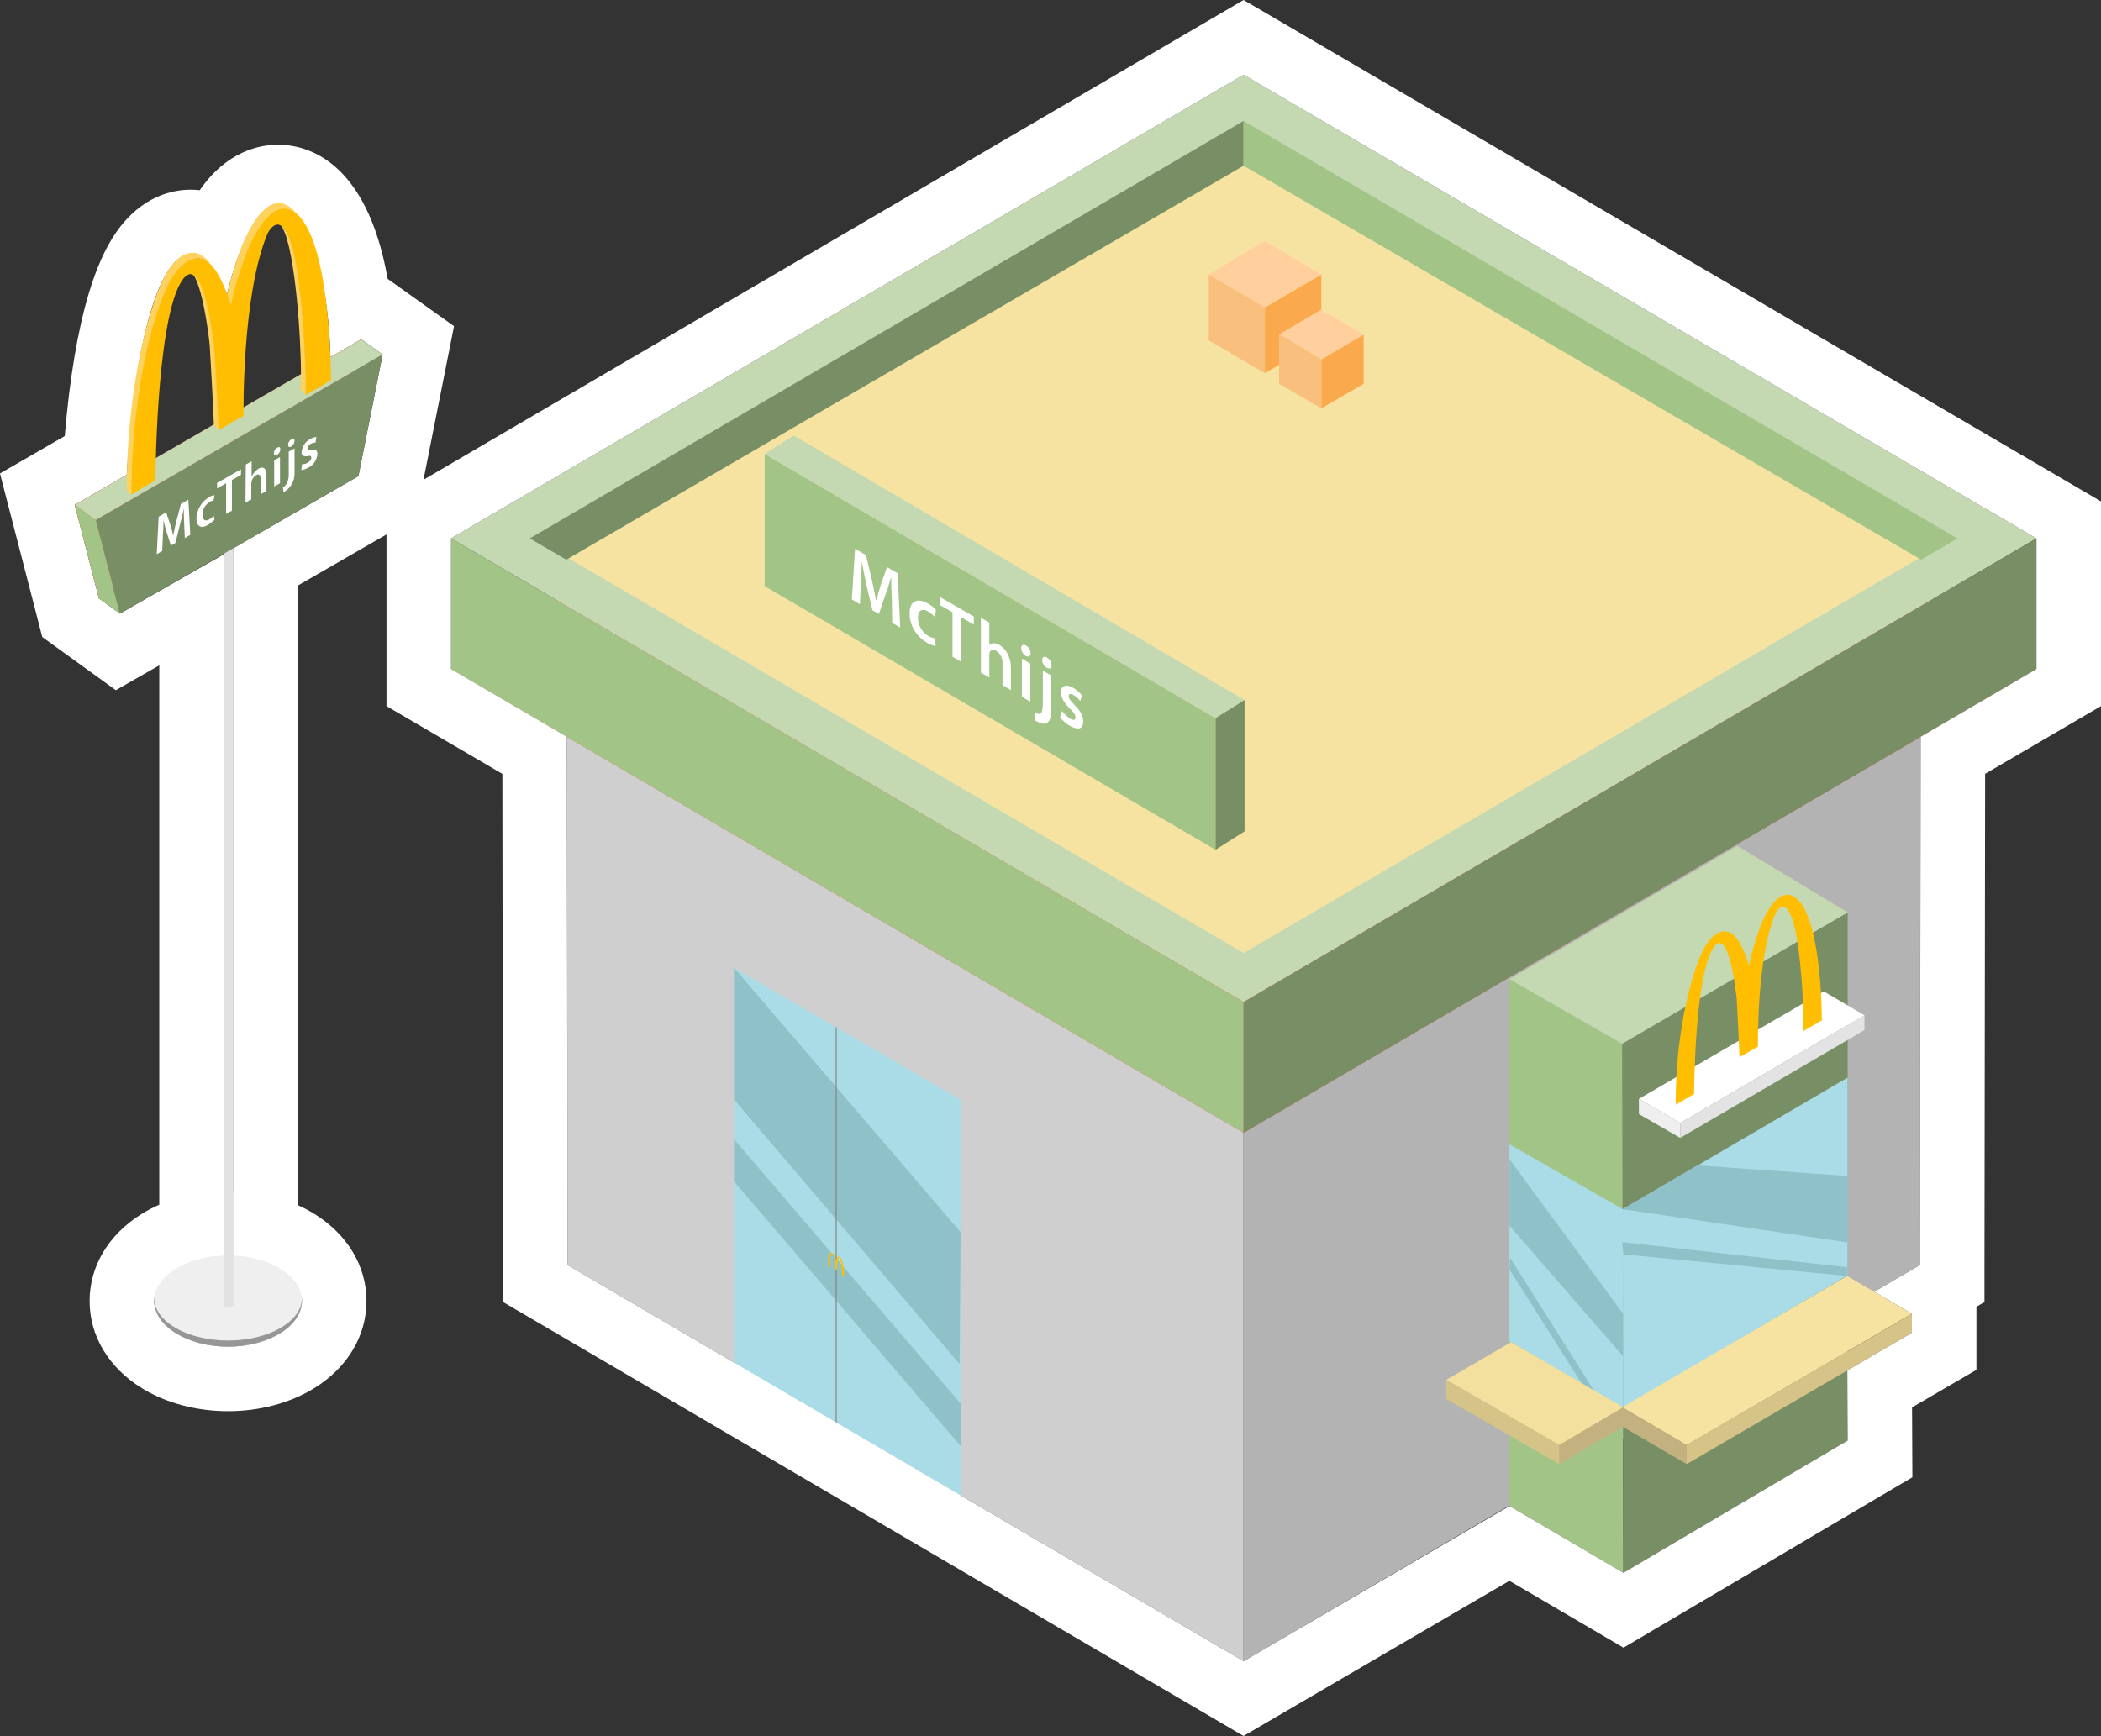 <?xml version="1.0" encoding="UTF-8"?><svg id="Laag_2" xmlns="http://www.w3.org/2000/svg" viewBox="0 0 651.07 538.04"><rect x="0" y="0" width="651.07" height="538.04" fill="#333333" stroke="none"/><defs><style>.cls-1{fill:#c3b17f;}.cls-2{fill:#fff;}.cls-3{fill:#f4e09e;}.cls-4{fill:#e2e2e2;}.cls-5{fill:#f7e3a1;}.cls-6{fill:#ffd15d;}.cls-7{fill:#faebc7;}.cls-8{fill:#ffbe01;}.cls-9{fill:#8fc1c9;}.cls-10{fill:#cfcfcf;}.cls-11{fill:#c4d9b2;}.cls-12{fill:#969696;}.cls-13{fill:#aadce8;}.cls-14{fill:gray;}.cls-15{fill:#fa4742;}.cls-16{fill:#ffd09d;}.cls-17{fill:#f84741;}.cls-18{fill:#a2c587;}.cls-19{fill:none;}.cls-20{fill:#f9bf7d;}.cls-21{fill:#b3b3b3;}.cls-22{fill:#efefef;}.cls-23{fill:#788f65;}.cls-24{fill:#faaa4d;}.cls-25{fill:#d5c387;}.cls-26{fill:#e3e3e3;}</style></defs><g id="Laag_3"><g><path class="cls-2" d="M86.16,64.85c8.04,0,15.42,16.92,16.24,45.84l9.57-5.53,6.6,4.7-7.5,37.7-38.7,22.31v219.23h-3V171.77l-32.2,18.4-6.5-4.7-7.5-29,16.1-9.3c2.54-43.58,10.65-68.37,19.82-68.37,3.68,0,7.54,4,11.28,12.37,4.26-18.1,10.19-26.32,15.79-26.32m0-20h0c-5.53,0-15.84,1.88-24.26,14.1-.99-.11-1.93-.15-2.8-.16-5.2,0-15.09,1.71-23.04,13.13-3.36,4.83-6.15,11.03-8.53,18.96-3.46,11.53-5.96,26.39-7.46,44.26l-6.91,3.99-13.17,7.61,3.81,14.72,7.5,29,1.8,6.98,5.84,4.22,6.5,4.7,10.45,7.55,11.19-6.4,2.28-1.3v202.88h43V181.44l28.69-16.54,7.86-4.53,1.77-8.9,7.5-37.7,2.52-12.69-10.54-7.5-6.6-4.7-3.42-2.44c-6.56-37.03-25.23-41.58-33.98-41.59h0Z"/><polygon class="cls-10" points="175.67 187.37 175.87 392.07 385.37 514.87 385.37 310.07 175.67 187.37"/><polygon class="cls-21" points="595.17 187.37 594.97 392.07 385.37 514.87 385.37 310.07 595.17 187.37"/><polygon class="cls-7" points="175.67 187.37 385.37 64.67 595.17 187.37 385.37 310.07 175.67 187.37"/><polygon class="cls-17" points="385.37 43.67 139.77 207.37 385.37 351.07 631.07 207.37 385.37 43.67"/><polygon class="cls-5" points="152.77 166.87 385.37 30.77 618.07 166.87 385.37 302.97 152.77 166.87"/><path class="cls-11" d="M385.37,38.37l219.8,128.5-219.8,128.5L165.67,166.87,385.37,38.37m0-15.2L139.77,166.87l245.6,143.7,245.7-143.7L385.37,23.17h0Z"/><polygon class="cls-18" points="139.77 207.37 139.77 166.87 385.37 310.57 385.37 351.07 139.77 207.37"/><polygon class="cls-23" points="631.07 166.87 631.07 207.37 385.37 351.07 385.37 310.57 631.07 166.87"/><polygon class="cls-23" points="164.17 166.87 175.47 173.47 385.37 51.37 385.37 37.47 164.17 166.87"/><polygon class="cls-18" points="606.57 166.87 595.37 173.47 385.37 51.37 385.37 37.47 606.57 166.87"/><polygon class="cls-13" points="297.67 340.87 297.67 463.57 259.27 441.17 258.97 440.97 227.47 422.57 227.47 299.97 258.97 318.37 259.27 318.47 297.67 340.87"/><polygon class="cls-9" points="227.47 299.97 297.67 381.87 297.37 422.77 227.47 340.77 227.47 299.97"/><polygon class="cls-9" points="227.47 353.07 297.67 434.97 297.67 448.17 227.47 366.17 227.47 353.07"/><line class="cls-19" x1="259.27" y1="318.47" x2="258.97" y2="318.37"/><polygon class="cls-14" points="259.27 441.17 259.27 403.27 259.27 390.17 259.27 378.17 259.27 337.07 259.27 318.47 258.97 318.37 258.97 336.67 258.97 377.77 258.97 389.77 258.97 390.17 258.97 392.47 258.97 402.97 258.97 440.97 259.27 441.17"/><path class="cls-8" d="M256.57,392.37l.6,.4s0-3.8,.6-4.2c.6-.5,.9,2.7,.9,2.7,0,0,.1,1.8,.1,2.1l.6,.4s-.1-3.1,.6-3.9c0,0,.3-.3,.6,1,.2,1.4,.4,2.8,.3,4.2l.7,.4s0-3.9-1-5.5c0,0-.5-1-1.1-.2-.2,.3-.3,.6-.4,.9-.1-.7-.4-1.3-.7-1.9,0,0-.4-.7-.8-.5s-1,1.5-1,4.1Z"/><polygon class="cls-18" points="236.97 140.67 236.97 181.67 376.67 263.37 376.67 222.57 236.97 140.67"/><polygon class="cls-11" points="236.97 140.67 245.97 134.97 385.67 216.97 376.67 222.57 236.97 140.67"/><polygon class="cls-23" points="376.67 263.37 385.67 257.67 385.67 216.97 376.67 222.57 376.67 263.37"/><path class="cls-2" d="M276.37,185.97c-.1-2.1-.2-4.7-.2-6.9h-.1c-.5,1.7-1,3.6-1.7,5.3l-2,5.9-2-1.1-1.9-8c-.5-2.4-1-4.9-1.4-7.1h0c-.1,2.1-.2,4.6-.3,6.8l-.3,6.4-2.5-1.5,1-15.7,3.4,2,1.8,7.6c.5,2.2,.9,4.4,1.3,6.4h.1c.4-1.5,.9-3.3,1.4-4.9l1.9-5.4,3.3,1.9,.8,16.8-2.5-1.4-.1-7.1Z"/><path class="cls-2" d="M289.97,200.17c-1-.1-2-.5-2.9-1.1-3.2-1.9-5.2-5.3-5.2-9,0-3.5,2.1-5.1,5.7-3,.9,.5,1.8,1.2,2.5,2l-.5,2c-.6-.6-1.3-1.2-2-1.6-2-1.1-3.1-.1-3.1,2,0,2.3,1.2,4.4,3.1,5.6,.6,.4,1.3,.6,2,.7l.4,2.4Z"/><path class="cls-2" d="M295.17,189.77l-4-2.3v-2.5l10.6,6.1v2.5l-4-2.3v13.8l-2.6-1.5v-13.8Z"/><path class="cls-2" d="M303.97,191.47l2.6,1.5v7h0c.3-.4,.8-.6,1.3-.6,.6,0,1.2,.1,1.8,.5,1.7,1,3.6,3.4,3.6,7.1v6.9l-2.6-1.5v-6.6c.1-1.6-.6-3.2-2-4.1-1-.6-1.7-.2-2,.5-.1,.3-.1,.5-.1,.8v7l-2.6-1.5v-17Z"/><path class="cls-2" d="M319.37,202.47c0,.9-.6,1.3-1.5,.8-.8-.5-1.4-1.4-1.4-2.4,0-.9,.6-1.3,1.4-.8,1,.5,1.5,1.4,1.5,2.4Zm-2.7,13.5v-11.8l2.6,1.5v11.8l-2.6-1.5Z"/><path class="cls-2" d="M320.57,220.87c.8,.4,1.5,.5,1.9,.3s.7-1.1,.7-3.7v-9.6l2.6,1.5v10.4c0,2.4-.4,3.7-1.3,4.3s-2.3,0-3.6-.7l-.3-2.5Zm5.3-14.7c0,.9-.5,1.3-1.5,.8-.8-.5-1.4-1.4-1.4-2.4,0-.9,.6-1.3,1.4-.8,.9,.5,1.5,1.4,1.5,2.4h0Z"/><path class="cls-2" d="M329.07,220.37c.7,.9,1.6,1.7,2.6,2.4,1.1,.6,1.6,.4,1.6-.4s-.4-1.5-1.7-2.7c-2-2-2.8-3.7-2.8-5,0-2.1,1.5-2.8,3.8-1.5,1,.6,1.9,1.4,2.7,2.3l-.5,1.8c-.6-.8-1.3-1.4-2.2-1.9-.9-.5-1.4-.3-1.4,.4s.5,1.4,1.8,2.7c1.8,1.8,2.7,3.4,2.7,5.2,0,2.1-1.4,2.8-4.1,1.3-1.2-.7-2.2-1.6-3.1-2.6l.6-2Z"/><polygon class="cls-24" points="409.47 85.07 409.47 105.37 391.97 115.67 391.97 95.27 409.47 85.07"/><polygon class="cls-16" points="374.57 85.07 391.87 74.67 409.47 85.07 391.97 95.27 374.57 85.07"/><polygon class="cls-20" points="374.57 85.07 374.57 105.47 391.97 115.67 391.97 95.27 374.57 85.07"/><polygon class="cls-24" points="422.57 103.67 422.57 118.97 409.47 126.57 409.47 111.37 422.57 103.67"/><polygon class="cls-16" points="396.37 103.67 409.37 95.97 422.57 103.67 409.47 111.37 396.37 103.67"/><polygon class="cls-20" points="396.37 103.67 396.37 118.97 409.47 126.57 409.47 111.37 396.37 103.67"/><ellipse class="cls-12" cx="70.67" cy="404.17" rx="22.9" ry="13.2"/><ellipse class="cls-22" cx="70.67" cy="402.27" rx="22.9" ry="13.2"/><path class="cls-2" d="M70.67,389.07c12.65,0,22.9,6.34,22.9,14.15s-10.25,14.15-22.9,14.15-22.9-6.34-22.9-14.15,10.25-14.15,22.9-14.15m0-20c-9.78,0-19.26,2.53-26.71,7.13-10.29,6.36-16.19,16.21-16.19,27.02s5.9,20.66,16.19,27.02c7.44,4.6,16.93,7.13,26.71,7.13s19.26-2.53,26.71-7.13c10.29-6.36,16.19-16.21,16.19-27.02s-5.9-20.66-16.19-27.02c-7.44-4.6-16.93-7.13-26.71-7.13h0Z"/><path class="cls-4" d="M72.37,167.57v237c0,.2-.7,.5-1.5,.5s-1.5-.2-1.5-.5V167.57h3Z"/><polygon class="cls-18" points="467.77 466.77 467.77 303.47 502.67 323.47 503.07 487.47 467.77 466.77"/><polygon class="cls-23" points="572.57 446.47 572.57 282.77 502.67 323.47 503.07 487.47 572.57 446.47"/><polygon class="cls-11" points="538.37 262.17 572.57 282.77 502.67 323.47 467.77 303.47 538.37 262.17"/><polygon class="cls-2" points="507.87 340.57 520.67 348.07 577.77 314.67 565.17 307.27 507.87 340.57"/><polygon class="cls-22" points="507.87 340.57 507.87 345.27 520.67 352.67 520.67 348.07 507.87 340.57"/><polygon class="cls-26" points="520.67 348.07 577.77 314.67 577.77 319.27 520.67 352.67 520.67 348.07"/><path class="cls-8" d="M519.27,342.37l5.7-3.3s.1-34,5.4-44.3,7.8,14.7,7.8,14.7c0,0,.8,15,.9,18.2l5.7-3.3s-.5-27.2,5.4-41.2c0,0,2.9-6.1,5.5,2.5,2.5,8.6,3.5,28.3,3.1,33.9l5.8-3.3s.1-34.7-9.2-38.6c0,0-4.7-3.2-9.8,9.3-1.5,4-2.7,8-3.6,12.2,0,0-2.6-9.1-6.1-10.2,0,0-3.5-2-7.3,4.1s-9.4,25.7-9.3,49.3Z"/><polygon class="cls-13" points="467.77 354.67 467.77 415.67 502.97 436.27 502.87 374.77 467.77 354.67"/><polygon class="cls-13" points="572.57 395.27 502.97 436.27 502.87 374.77 572.57 333.97 572.57 395.27"/><polygon class="cls-5" points="502.67 436.17 522.67 447.87 592.47 407.17 572.37 395.47 502.67 436.17"/><polygon class="cls-1" points="502.67 436.17 502.67 442.07 522.67 453.77 522.67 447.87 502.67 436.17"/><polygon class="cls-25" points="592.47 413.07 592.47 407.17 522.67 447.87 522.67 453.77 592.47 413.07"/><polygon class="cls-3" points="503.07 436.17 483.17 447.87 448.17 427.67 468.27 415.97 503.07 436.17"/><polygon class="cls-1" points="503.07 436.17 503.07 442.07 483.17 453.77 483.17 447.87 503.07 436.17"/><polygon class="cls-25" points="448.17 433.57 448.17 427.67 483.17 447.87 483.17 453.77 448.17 433.57"/><polygon class="cls-9" points="502.87 374.77 572.57 385.07 572.57 364.47 525.97 361.17 502.87 374.77"/><polygon class="cls-9" points="467.77 359.27 502.97 407.17 502.97 420.37 467.77 379.87 467.77 359.27"/><polygon class="cls-9" points="502.67 384.97 572.47 392.77 572.37 395.47 503.07 388.77 502.67 384.97"/><polygon class="cls-9" points="467.97 389.87 493.87 430.87 490.07 428.67 467.77 393.47 467.97 389.87"/><polygon class="cls-15" points="23.17 156.47 30.67 185.47 104.47 142.87 111.97 105.17 23.17 156.47"/><polygon class="cls-23" points="29.67 161.17 37.17 190.17 111.07 147.57 118.57 109.87 29.67 161.17"/><polygon class="cls-11" points="118.57 109.87 111.97 105.17 23.17 156.47 29.67 161.17 118.57 109.87"/><polygon class="cls-18" points="37.17 190.17 30.67 185.47 23.17 156.47 29.67 161.17 37.17 190.17"/><path class="cls-2" d="M57.07,162.27c-.1-1.4-.1-3.1-.1-4.7h0c-.3,1.6-.7,3.3-1.2,5l-1.4,5.7-1.4,.8-1.3-4c-.4-1.2-.7-2.6-1-3.8h0c0,1.5-.1,3.3-.2,4.9l-.2,4.6-1.7,1,.6-11.6,2.3-1.4,1.3,3.8c.4,1.1,.6,2.3,.9,3.4h0c.3-1.4,.6-3,1-4.5l1.4-5.3,2.3-1.3,.6,10.9-1.7,1-.2-4.5Z"/><path class="cls-2" d="M66.47,161.07c-.6,.6-1.3,1.1-2,1.6-2.2,1.3-3.6,.5-3.6-2,.1-2.7,1.6-5.2,3.9-6.6,.5-.3,1.1-.5,1.7-.6l-.3,1.7c-.5,0-.9,.2-1.3,.5-1.3,.8-2.2,2.3-2.1,3.9,0,1.7,.9,2.1,2.1,1.4,.5-.3,1-.7,1.4-1.1l.2,1.2Z"/><path class="cls-2" d="M70.07,149.77l-2.8,1.6v-1.7l7.4-4.2v1.7l-2.8,1.6v9.5l-1.8,1v-9.5Z"/><path class="cls-2" d="M76.17,143.97l1.8-1v4.8h0c.2-.5,.5-1,.9-1.4,.3-.4,.8-.8,1.2-1.1,1.2-.7,2.5-.5,2.5,2.1v4.8l-1.8,1v-4.6c0-1.2-.4-1.9-1.4-1.3-.7,.4-1.2,1.1-1.4,1.9,0,.2-.1,.4-.1,.7v4.9l-1.8,1,.1-11.8Z"/><path class="cls-2" d="M86.87,139.27c0,.7-.4,1.3-1,1.7-.6,.4-1,.1-1-.5,0-.7,.4-1.3,1-1.7,.6-.4,1-.2,1,.5Zm-1.9,11.5v-8.1l1.8-1v8.1l-1.8,1Z"/><path class="cls-2" d="M87.67,151.07c.5-.3,1-.8,1.3-1.4,.4-1,.6-2,.5-3.1v-6.6l1.8-1v7.2c.1,1.4-.2,2.8-.9,4-.6,1-1.5,1.8-2.5,2.4l-.2-1.5Zm3.6-14.4c0,.7-.4,1.3-1,1.7-.6,.4-1,.1-1-.5,0-.7,.4-1.3,1-1.7,.7-.4,1-.2,1,.5h0Z"/><path class="cls-2" d="M93.57,143.87c.6,0,1.3-.1,1.8-.5,.6-.3,1.1-.9,1.1-1.5s-.3-.7-1.1-.5c-1.4,.2-2-.3-1.9-1.2,.1-1.7,1.1-3.3,2.7-4.1,.6-.4,1.2-.6,1.9-.6l-.3,1.7c-.5,0-1,.1-1.5,.4-.6,.3-.9,.8-1,1.4,0,.5,.3,.6,1.2,.4,1.3-.2,1.9,.2,1.9,1.4-.2,1.8-1.2,3.4-2.9,4.2-.6,.4-1.4,.6-2.1,.7l.2-1.8Z"/><path class="cls-6" d="M94.67,119.67c.1-9.9-1.2-33-4.3-43.7-1-3.6-2.1-5.3-3.2-6-3-5.1-5.8,.8-5.8,.8-8,19.2-7.4,56.4-7.4,56.4l-6.4,3.7c-.3-6.9-1.2-22.3-1.2-22.3,0,0-2.1-20.5-6.4-23.2-1.6-2.7-3.5-3.2-5.8,1.4-7.2,14.1-7.4,60.5-7.4,60.5l-6.2,3.6c.5-31.1,7.6-56.5,12.6-64.7,5.2-8.4,10-5.6,10-5.6,.8,.3,1.4,.7,2,1.3,2.9,4.1,4.9,10.9,4.9,10.9,.1-.5,.2-1.1,.3-1.6,1.2-5.1,2.7-10.1,4.6-15,7.1-17.1,13.4-12.8,13.4-12.8,1.6,.7,2.9,1.9,3.9,3.4,8.8,12.2,8.7,49.3,8.7,49.3l-6.3,3.6Z"/><path class="cls-8" d="M94.67,119.67c.1-9.9-1.2-33-4.3-43.7-1-3.6-2.1-5.3-3.2-6-2.4-1.6-4.3,2.5-4.3,2.5-8,19.2-7.4,56.4-7.4,56.4l-7.8,4.5c0-.6,0-1.5-.1-2.6-.3-6.9-1.2-22.3-1.2-22.3,0,0-2.1-20.5-6.4-23.2-1.3-.8-2.7-.1-4.4,3.1-7.2,14.1-7.4,60.5-7.4,60.5l-7.7,4.5v-2.6c.6-31,7.6-56.5,12.7-64.6,5.2-8.4,10-5.6,10-5.6,.8,.3,1.4,.7,2,1.3,2.3,2.1,4.1,6.3,5.2,9.3,.7,2,1.2,3.4,1.2,3.4,1.2-5.7,2.9-11.2,5-16.6,7.1-17.1,13.5-12.8,13.5-12.8,.9,.4,1.7,.9,2.4,1.6,10.2,9.9,10.1,51.1,10.1,51.1l-7.9,4.6v-2.8Z"/><path class="cls-6" d="M65.27,81.87c-.6-.6-1.2-1-2-1.3,0,0-4.8-2.8-10,5.6-5.1,8.2-12.2,33.6-12.5,64.7v2.6l-1.5-1.8c0-32.2,7.3-58.9,12.5-67.3s10-5.6,10-5.6c1.4,.7,2.6,1.7,3.5,3.1Z"/><path class="cls-6" d="M67.77,133.37l-1.5-1.8c-.1-4.4-1.3-24.8-1.3-24.8,0,0-1.6-15.8-4.9-21.5,4.3,2.8,6.4,23.2,6.4,23.2,0,0,.9,15.3,1.2,22.3,0,1.2,.1,2.1,.1,2.6Z"/><path class="cls-6" d="M94.67,119.67c0,1,0,1.9-.1,2.6l-1.4-1.7c.5-7.6-.8-34.5-4.2-46.3-.4-1.5-1-2.9-1.7-4.2,1,.7,2.1,2.4,3.2,6,3,10.6,4.4,33.7,4.2,43.6Z"/><path class="cls-2" d="M385.37,23.17l245.7,143.7v40.5l-35.9,21-.2,163.7-14.17,8.3,11.67,6.8v5.9l-20,11.66,.1,21.74-69.5,41-35.3-20.7-82.4,48.1-209.5-122.8-.2-163.7-35.9-21.01v-40.5L385.37,23.17m0-23.17l-10.1,5.91L129.67,149.61l-9.9,5.79v63.44l9.9,5.79,26.01,15.22,.19,152.24v11.44l9.89,5.79,209.5,122.8,10.09,5.92,10.1-5.9,72.29-42.2,25.21,14.78,10.15,5.95,10.13-5.98,69.5-41,9.89-5.83-.05-11.48-.05-10.19,10.02-5.84,9.93-5.79v-19.56l2.49-1.46v-11.45l.2-152.25,26.01-15.21,9.9-5.79v-63.44l-9.9-5.79L395.47,5.91l-10.1-5.91h0Z"/></g></g></svg>